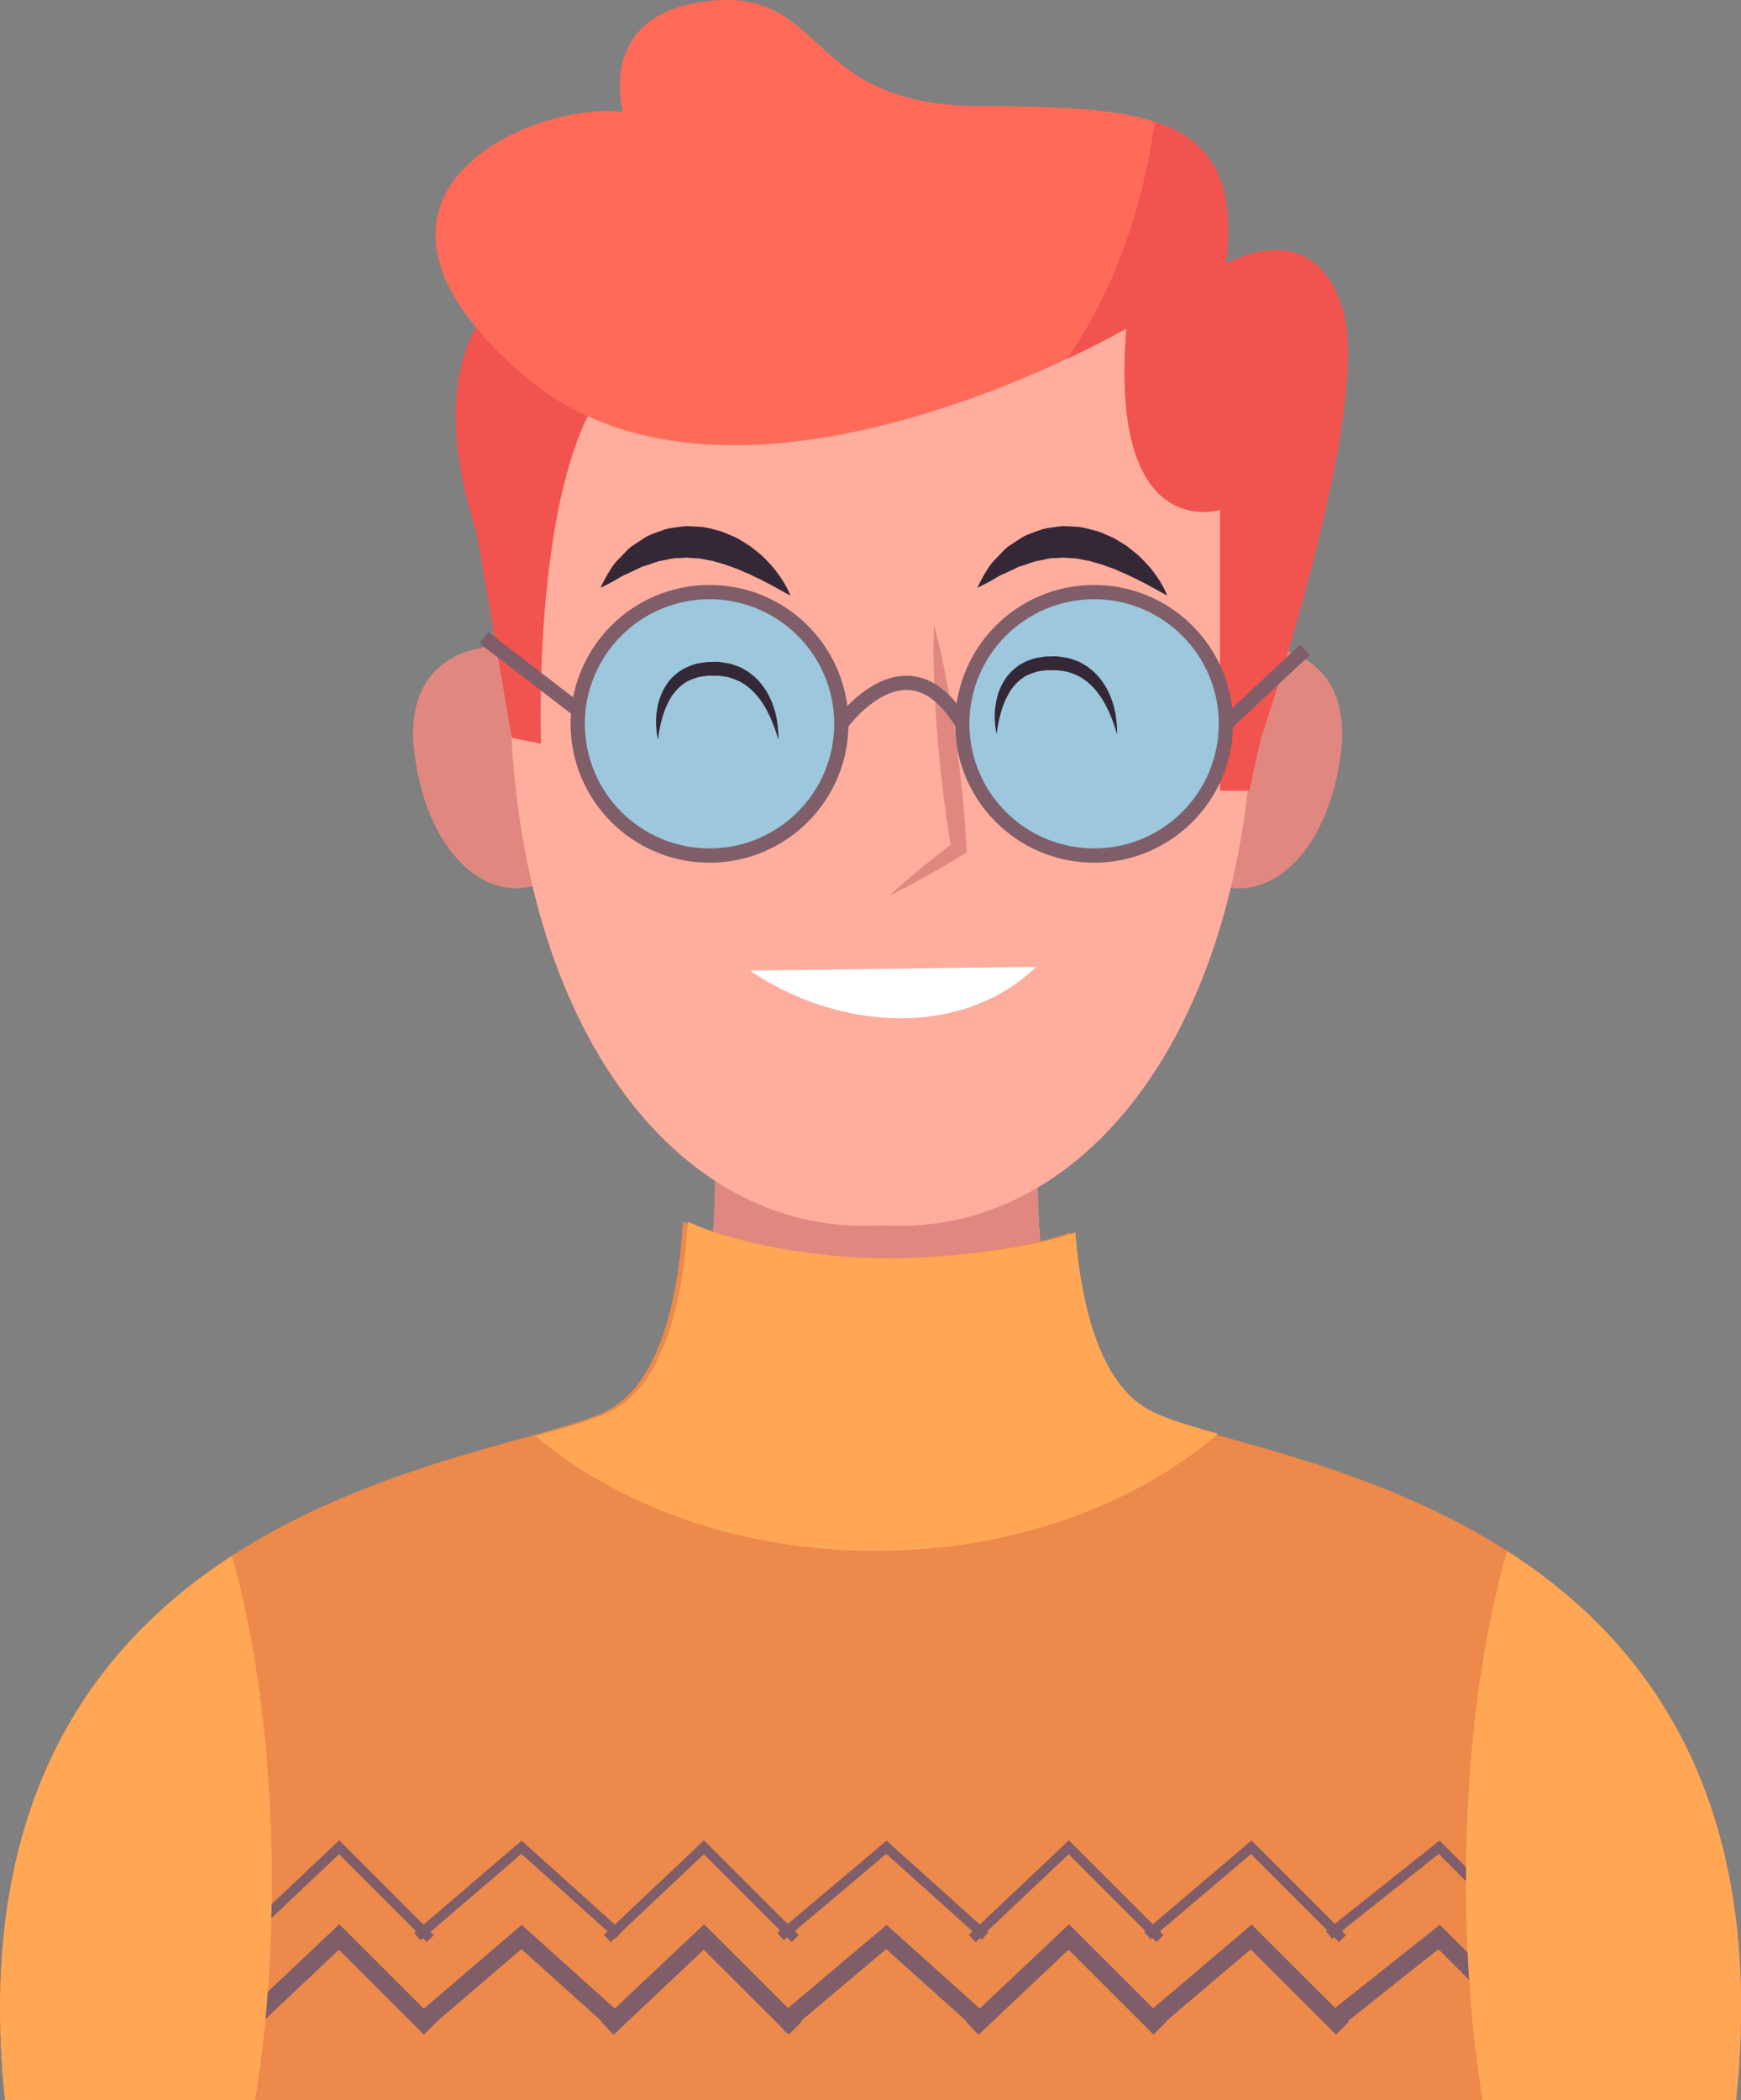 <svg width="175" height="211" viewBox="0 0 175 211" fill="none" xmlns="http://www.w3.org/2000/svg">
<rect x="0" y="0" width="175" height="211" fill="#808080" stroke="none"/>
<g clip-path="url(#clip0_14_9179)">
<path d="M111.893 142.124C101.915 136.682 104.633 110.401 104.633 110.401L89.689 111.365V110.401L88.089 110.883L86.488 110.401V111.365L71.544 110.401C71.544 110.401 74.262 136.682 64.284 142.124C54.305 147.566 -4.671 150.281 1.671 211H86.488H89.689H174.506C180.849 150.281 121.872 147.554 111.893 142.124Z" fill="#FFAD9D"/>
<path d="M69.438 135.342C81.381 133.568 93.313 131.734 105.233 129.842C103.55 120.78 104.633 110.401 104.633 110.401L89.689 111.365V110.401L88.088 110.883L86.488 110.401V111.365L71.544 110.401C71.544 110.389 73.109 125.669 69.438 135.342Z" fill="#E08880"/>
<path d="M114.999 141.654C110.022 138.939 108.174 131.064 107.598 123.812C103.209 125.469 94.442 126.433 88.806 126.433C82.052 126.433 73.497 125.046 68.66 122.731C68.166 130.265 66.413 138.798 61.177 141.642C51.128 147.119 -5.896 149.858 0.506 210.988H85.899H89.124H174.517C180.895 149.87 125.048 147.131 114.999 141.654Z" fill="#EC894B"/>
<path d="M88.006 155.817C101.726 155.817 114.034 151.257 122.436 144.052C119.377 143.182 116.953 142.453 115.493 141.654C110.516 138.939 108.669 131.064 108.092 123.812C103.703 125.469 94.936 126.433 89.3 126.433C82.546 126.433 73.991 125.046 69.155 122.731C68.66 130.265 66.907 138.798 61.671 141.642C60.082 142.512 57.329 143.3 53.834 144.275C62.236 151.362 74.426 155.817 88.006 155.817Z" fill="#FFA755"/>
<path d="M24.381 203.76L34.089 194.604L43.255 203.76" stroke="#7F5E6A" stroke-width="1.833" stroke-miterlimit="10"/>
<path d="M133.58 203.395L144.653 194.604L153.819 203.76" stroke="#7F5E6A" stroke-width="1.833" stroke-miterlimit="10"/>
<path d="M115.328 203.454L125.766 194.604L134.944 203.76" stroke="#7F5E6A" stroke-width="1.833" stroke-miterlimit="10"/>
<path d="M97.725 203.76L107.432 194.604L116.599 203.76" stroke="#7F5E6A" stroke-width="1.833" stroke-miterlimit="10"/>
<path d="M78.463 203.572L89.1 194.604L99.02 203.513" stroke="#7F5E6A" stroke-width="1.833" stroke-miterlimit="10"/>
<path d="M61.047 203.76L70.755 194.604L79.933 203.76" stroke="#7F5E6A" stroke-width="1.833" stroke-miterlimit="10"/>
<path d="M41.949 203.572L52.422 194.604L62.212 203.395" stroke="#7F5E6A" stroke-width="1.833" stroke-miterlimit="10"/>
<path d="M24.381 194.757L34.089 185.589L43.255 194.757" stroke="#7F5E6A" stroke-miterlimit="10"/>
<path d="M133.58 194.392L144.653 185.589L153.819 194.757" stroke="#7F5E6A" stroke-miterlimit="10"/>
<path d="M115.328 194.451L125.766 185.589L134.944 194.757" stroke="#7F5E6A" stroke-miterlimit="10"/>
<path d="M97.725 194.757L107.432 185.589L116.599 194.757" stroke="#7F5E6A" stroke-miterlimit="10"/>
<path d="M78.463 194.557L89.1 185.589L99.02 194.498" stroke="#7F5E6A" stroke-miterlimit="10"/>
<path d="M61.047 194.757L70.755 185.589L79.933 194.757" stroke="#7F5E6A" stroke-miterlimit="10"/>
<path d="M41.949 194.557L52.422 185.589L62.212 194.392" stroke="#7F5E6A" stroke-miterlimit="10"/>
<path d="M27.323 189.021C27.323 176.562 25.817 165.149 23.322 156.311C9.201 165.467 -2.589 181.381 0.505 211H25.652C26.723 204.348 27.323 196.896 27.323 189.021Z" fill="#FFA755"/>
<path d="M151.49 155.829C148.913 164.738 147.348 176.327 147.348 189.021C147.348 196.896 147.948 204.348 149.019 211H174.494C177.648 180.84 165.657 164.903 151.49 155.829Z" fill="#FFA755"/>
<path d="M58.858 71.92C55.916 62.811 48.95 64.915 48.303 65.138C47.62 65.221 40.419 66.29 41.666 75.775C42.914 85.331 48.468 90.502 53.669 88.986C59.023 88.14 61.812 81.088 58.858 71.92Z" fill="#E08880"/>
<path d="M117.575 71.92C120.517 62.811 127.483 64.915 128.13 65.138C128.813 65.221 136.014 66.29 134.767 75.775C133.52 85.331 127.965 90.502 122.764 88.986C117.422 88.14 114.622 81.088 117.575 71.92Z" fill="#E08880"/>
<path d="M51.727 58.11C55.375 18.159 85.781 20.392 88.64 20.698C91.512 20.392 121.918 18.159 125.554 58.11C129.225 98.295 111.304 124.541 88.64 123.107C65.977 124.553 48.056 98.307 51.727 58.11Z" fill="#FFAD9D"/>
<path d="M50.267 30.054C50.267 30.054 42.03 35.343 47.914 53.561L51.444 74.13L54.386 74.717C54.386 74.717 53.209 43.571 63.211 36.518C73.213 29.466 50.267 30.054 50.267 30.054Z" fill="#F1534F"/>
<path d="M113.221 32.992C113.221 32.992 73.802 55.912 52.621 37.694C31.44 19.476 53.797 10.073 62.623 11.248C62.623 11.248 59.681 1.258 71.448 0.082C83.215 -1.093 80.862 10.661 98.512 10.661C116.163 10.661 124.988 11.836 123.223 26.528C123.223 26.528 132.049 21.239 134.99 31.229C137.932 41.22 126.753 74.13 126.753 74.13L125.577 79.419H122.635V51.21C122.635 51.21 111.456 54.736 113.221 32.992Z" fill="#FF6A59"/>
<path d="M134.991 31.229C132.049 21.239 123.224 26.528 123.224 26.528C124.236 18.065 121.741 14.092 116.069 12.247C114.893 20.71 112.163 28.89 107.268 36.048C110.962 34.309 113.222 33.004 113.222 33.004C111.457 54.748 122.635 51.222 122.635 51.222V79.431H125.577L126.754 74.141C126.754 74.13 137.933 41.22 134.991 31.229Z" fill="#F1534F"/>
<path d="M93.889 62.799C94.395 64.633 94.784 66.478 95.137 68.335C95.49 70.181 95.784 72.038 96.043 73.906C96.184 74.835 96.278 75.775 96.396 76.704C96.513 77.632 96.608 78.573 96.702 79.501C96.902 81.37 97.031 83.239 97.149 85.119L97.184 85.625L96.819 85.848C95.619 86.588 94.407 87.294 93.183 87.987C91.948 88.669 90.712 89.351 89.43 89.962C90.465 88.986 91.548 88.081 92.63 87.176C93.725 86.283 94.831 85.413 95.949 84.555L95.619 85.284C95.313 83.427 95.043 81.57 94.819 79.701C94.701 78.772 94.584 77.832 94.501 76.904C94.419 75.963 94.301 75.035 94.242 74.094C94.089 72.226 93.972 70.345 93.901 68.465C93.819 66.584 93.795 64.703 93.889 62.799Z" fill="#E08880"/>
<path d="M104.15 97.132C96.913 104.16 84.651 103.772 75.356 97.508L104.15 97.132Z" fill="white"/>
<path d="M117.317 59.837C117.317 59.837 116.999 59.661 116.446 59.355C116.175 59.203 115.846 59.026 115.481 58.827C115.116 58.627 114.704 58.415 114.245 58.18C113.775 57.98 113.316 57.71 112.786 57.51C112.527 57.393 112.269 57.287 112.01 57.169C111.739 57.075 111.468 56.969 111.186 56.876C110.645 56.64 110.056 56.546 109.492 56.347C108.903 56.288 108.338 56.065 107.75 56.088L106.879 56.017C106.597 56.053 106.303 56.065 106.02 56.076C105.444 56.053 104.902 56.264 104.349 56.335C103.796 56.429 103.29 56.687 102.773 56.828L102.384 56.946L102.031 57.122C101.796 57.228 101.561 57.346 101.337 57.451C100.89 57.675 100.443 57.828 100.101 58.063C99.748 58.286 99.419 58.45 99.148 58.603C98.595 58.897 98.242 59.05 98.242 59.05C98.242 59.05 98.383 58.721 98.689 58.157C98.842 57.874 99.031 57.534 99.278 57.158C99.501 56.758 99.843 56.382 100.243 55.982C100.654 55.594 101.019 55.077 101.596 54.736C102.161 54.395 102.714 53.925 103.408 53.667C103.749 53.526 104.114 53.396 104.479 53.279C104.844 53.126 105.22 53.056 105.62 53.009C106.008 52.95 106.409 52.891 106.82 52.856C107.22 52.856 107.621 52.891 108.032 52.914C108.844 52.926 109.597 53.197 110.362 53.385C110.727 53.514 111.068 53.667 111.421 53.82C111.774 53.961 112.104 54.125 112.398 54.325C112.704 54.513 113.01 54.689 113.292 54.877C113.563 55.089 113.822 55.289 114.069 55.5C114.587 55.888 114.975 56.358 115.363 56.746C116.093 57.581 116.599 58.345 116.893 58.921C117.211 59.485 117.317 59.837 117.317 59.837Z" fill="#352836"/>
<path d="M79.44 59.837C79.44 59.837 79.122 59.661 78.569 59.355C78.298 59.203 77.969 59.026 77.604 58.827C77.239 58.627 76.827 58.415 76.368 58.18C75.898 57.98 75.439 57.71 74.909 57.51C74.65 57.393 74.392 57.287 74.133 57.169C73.862 57.075 73.591 56.969 73.309 56.876C72.768 56.64 72.179 56.546 71.615 56.347C71.026 56.288 70.461 56.065 69.873 56.088L69.002 56.017C68.72 56.053 68.426 56.065 68.143 56.076C67.567 56.053 67.025 56.264 66.472 56.335C65.919 56.429 65.413 56.687 64.896 56.828L64.507 56.946L64.154 57.122C63.919 57.228 63.684 57.346 63.46 57.451C63.013 57.675 62.566 57.828 62.224 58.063C61.871 58.286 61.542 58.45 61.271 58.603C60.718 58.897 60.365 59.05 60.365 59.05C60.365 59.05 60.506 58.721 60.812 58.157C60.965 57.874 61.154 57.534 61.401 57.158C61.624 56.758 61.966 56.382 62.366 55.982C62.778 55.594 63.142 55.077 63.719 54.736C64.284 54.395 64.837 53.925 65.531 53.667C65.872 53.526 66.237 53.396 66.602 53.279C66.967 53.126 67.343 53.056 67.743 53.009C68.132 52.95 68.532 52.891 68.943 52.856C69.344 52.856 69.744 52.891 70.155 52.914C70.967 52.926 71.721 53.197 72.485 53.385C72.85 53.514 73.191 53.667 73.544 53.82C73.897 53.961 74.227 54.125 74.521 54.325C74.827 54.513 75.133 54.689 75.415 54.877C75.686 55.089 75.945 55.289 76.192 55.5C76.71 55.888 77.098 56.358 77.486 56.746C78.216 57.581 78.722 58.345 79.016 58.921C79.334 59.485 79.44 59.837 79.44 59.837Z" fill="#352836"/>
<path d="M48.621 64.057L58.858 71.92L84.57 72.731C84.57 72.731 91.194 63.446 96.713 72.731H123.213L131.179 65.279" stroke="#7F5E6A" stroke-width="1.434" stroke-miterlimit="10"/>
<path d="M71.32 85.954C78.638 85.954 84.57 80.028 84.57 72.719C84.57 65.41 78.638 59.485 71.32 59.485C64.002 59.485 58.07 65.41 58.07 72.719C58.07 80.028 64.002 85.954 71.32 85.954Z" fill="#9CC7DC" stroke="#7F5E6A" stroke-width="1.434" stroke-miterlimit="10"/>
<path d="M109.974 85.954C117.292 85.954 123.224 80.028 123.224 72.719C123.224 65.41 117.292 59.485 109.974 59.485C102.657 59.485 96.725 65.41 96.725 72.719C96.725 80.028 102.657 85.954 109.974 85.954Z" fill="#9CC7DC" stroke="#7F5E6A" stroke-width="1.434" stroke-miterlimit="10"/>
<path d="M78.238 74.318C78.238 74.318 78.156 73.989 77.967 73.448C77.779 72.907 77.497 72.143 77.049 71.309C76.591 70.474 75.955 69.581 75.073 68.923C74.637 68.594 74.131 68.323 73.59 68.159C73.319 68.065 73.049 67.983 72.754 67.959C72.46 67.924 72.178 67.865 71.872 67.889C71.59 67.9 71.237 67.865 71.013 67.9C70.707 67.959 70.319 67.971 70.083 68.065C69.601 68.218 69.06 68.406 68.648 68.747C68.213 69.052 67.871 69.463 67.565 69.875C67.295 70.31 67.059 70.756 66.883 71.191C66.541 72.073 66.365 72.872 66.271 73.424C66.165 73.989 66.141 74.318 66.141 74.318C66.141 74.318 66.047 74 65.989 73.413C65.93 72.825 65.894 71.979 66.106 70.956C66.212 70.451 66.377 69.898 66.659 69.346C66.953 68.805 67.318 68.229 67.871 67.794C68.389 67.324 69.036 66.972 69.789 66.749C70.166 66.619 70.448 66.619 70.778 66.549C71.201 66.478 71.519 66.513 71.884 66.49C72.237 66.466 72.602 66.549 72.966 66.607C73.331 66.643 73.672 66.76 74.014 66.889C74.367 66.984 74.684 67.172 74.978 67.36C75.296 67.524 75.555 67.759 75.826 67.983C76.861 68.899 77.426 70.04 77.756 71.003C78.085 71.979 78.179 72.825 78.215 73.413C78.273 73.977 78.238 74.318 78.238 74.318Z" fill="#352836"/>
<path d="M112.281 73.765C112.281 73.765 112.199 73.436 112.01 72.896C111.822 72.355 111.54 71.591 111.092 70.756C110.634 69.922 109.998 69.029 109.116 68.371C108.68 68.041 108.174 67.771 107.633 67.606C107.362 67.512 107.092 67.43 106.798 67.407C106.503 67.371 106.221 67.313 105.915 67.336C105.633 67.348 105.28 67.313 105.056 67.348C104.75 67.407 104.362 67.418 104.126 67.512C103.644 67.665 103.103 67.853 102.691 68.194C102.255 68.5 101.914 68.911 101.608 69.323C101.338 69.757 101.102 70.204 100.926 70.639C100.584 71.52 100.408 72.32 100.314 72.872C100.208 73.436 100.184 73.765 100.184 73.765C100.184 73.765 100.09 73.448 100.031 72.86C99.973 72.273 99.937 71.426 100.149 70.404C100.255 69.898 100.42 69.346 100.702 68.794C100.996 68.253 101.361 67.677 101.914 67.242C102.432 66.772 103.079 66.419 103.832 66.196C104.209 66.067 104.491 66.067 104.821 65.996C105.244 65.926 105.562 65.961 105.927 65.938C106.28 65.914 106.645 65.996 107.009 66.055C107.374 66.09 107.715 66.208 108.057 66.337C108.41 66.431 108.727 66.619 109.021 66.807C109.339 66.972 109.598 67.207 109.869 67.43C110.904 68.347 111.469 69.487 111.799 70.451C112.128 71.426 112.222 72.273 112.257 72.86C112.316 73.436 112.281 73.765 112.281 73.765Z" fill="#352836"/>
</g>
<defs>
<clipPath id="clip0_14_9179">
<rect width="175" height="211" fill="white"/>
</clipPath>
</defs>
</svg>
